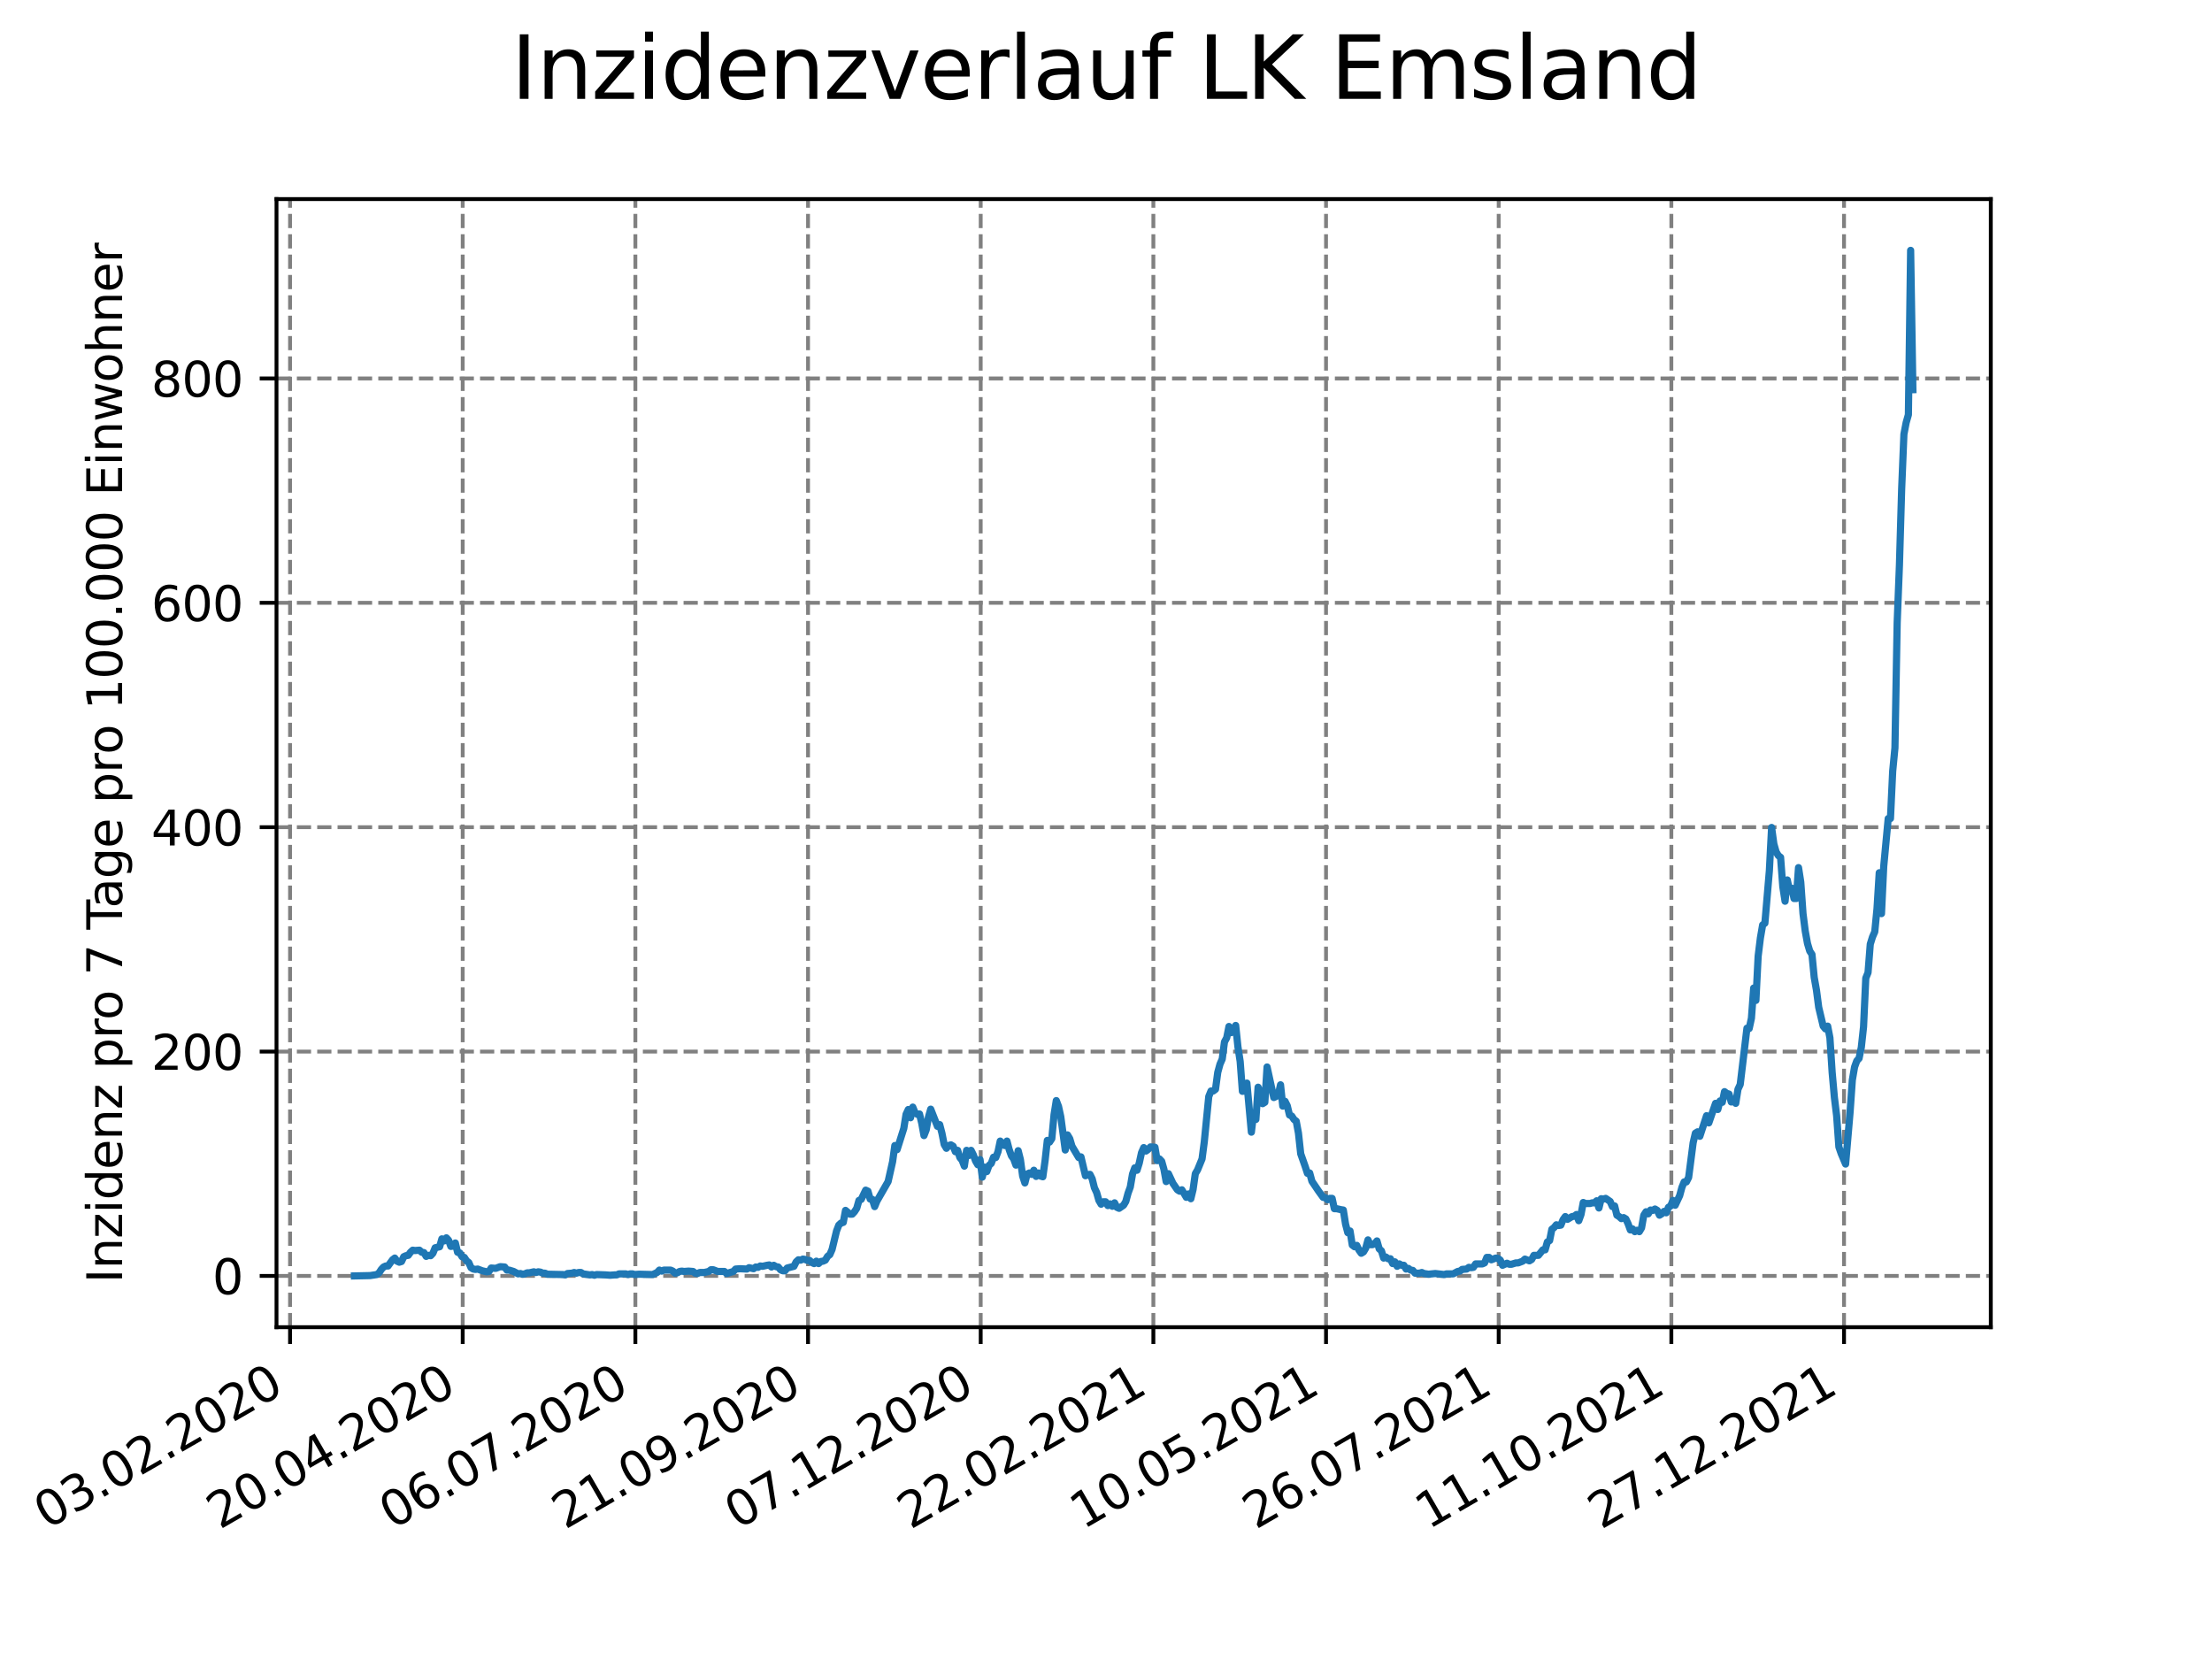 <?xml version="1.0" encoding="utf-8" standalone="no"?>
<!DOCTYPE svg PUBLIC "-//W3C//DTD SVG 1.1//EN"
  "http://www.w3.org/Graphics/SVG/1.1/DTD/svg11.dtd">
<svg xmlns:xlink="http://www.w3.org/1999/xlink" width="460.8pt" height="345.6pt" viewBox="0 0 460.8 345.6" xmlns="http://www.w3.org/2000/svg" version="1.1">
 <defs>
  <style type="text/css">*{stroke-linejoin: round; stroke-linecap: butt}</style>
 </defs>
 <g id="figure_1">
  <g id="patch_1">
   <path d="M 0 345.6 
L 460.8 345.6 
L 460.8 0 
L 0 0 
z
" style="fill: #ffffff"/>
  </g>
  <g id="axes_1">
   <g id="patch_2">
    <path d="M 57.6 276.48 
L 414.72 276.48 
L 414.72 41.472 
L 57.6 41.472 
z
" style="fill: #ffffff"/>
   </g>
   <g id="matplotlib.axis_1">
    <g id="xtick_1">
     <g id="line2d_1">
      <path d="M 60.422 276.48 
L 60.422 41.472 
" clip-path="url(#p6e15f60c1d)" style="fill: none; stroke-dasharray: 2.96,1.28; stroke-dashoffset: 0; stroke: #808080; stroke-width: 0.8"/>
     </g>
     <g id="line2d_2">
      <defs>
       <path id="m35cd93251d" d="M 0 0 
L 0 3.5 
" style="stroke: #000000; stroke-width: 0.8"/>
      </defs>
      <g>
       <use xlink:href="#m35cd93251d" x="60.422" y="276.48" style="stroke: #000000; stroke-width: 0.8"/>
      </g>
     </g>
     <g id="text_1">
      <!-- 03.02.2020 -->
      <g transform="translate(9.797 318.689)rotate(-30)scale(0.1 -0.1)">
       <defs>
        <path id="DejaVuSans-30" d="M 2034 4250 
Q 1547 4250 1301 3770 
Q 1056 3291 1056 2328 
Q 1056 1369 1301 889 
Q 1547 409 2034 409 
Q 2525 409 2770 889 
Q 3016 1369 3016 2328 
Q 3016 3291 2770 3770 
Q 2525 4250 2034 4250 
z
M 2034 4750 
Q 2819 4750 3233 4129 
Q 3647 3509 3647 2328 
Q 3647 1150 3233 529 
Q 2819 -91 2034 -91 
Q 1250 -91 836 529 
Q 422 1150 422 2328 
Q 422 3509 836 4129 
Q 1250 4750 2034 4750 
z
" transform="scale(0.016)"/>
        <path id="DejaVuSans-33" d="M 2597 2516 
Q 3050 2419 3304 2112 
Q 3559 1806 3559 1356 
Q 3559 666 3084 287 
Q 2609 -91 1734 -91 
Q 1441 -91 1130 -33 
Q 819 25 488 141 
L 488 750 
Q 750 597 1062 519 
Q 1375 441 1716 441 
Q 2309 441 2620 675 
Q 2931 909 2931 1356 
Q 2931 1769 2642 2001 
Q 2353 2234 1838 2234 
L 1294 2234 
L 1294 2753 
L 1863 2753 
Q 2328 2753 2575 2939 
Q 2822 3125 2822 3475 
Q 2822 3834 2567 4026 
Q 2313 4219 1838 4219 
Q 1578 4219 1281 4162 
Q 984 4106 628 3988 
L 628 4550 
Q 988 4650 1302 4700 
Q 1616 4750 1894 4750 
Q 2613 4750 3031 4423 
Q 3450 4097 3450 3541 
Q 3450 3153 3228 2886 
Q 3006 2619 2597 2516 
z
" transform="scale(0.016)"/>
        <path id="DejaVuSans-2e" d="M 684 794 
L 1344 794 
L 1344 0 
L 684 0 
L 684 794 
z
" transform="scale(0.016)"/>
        <path id="DejaVuSans-32" d="M 1228 531 
L 3431 531 
L 3431 0 
L 469 0 
L 469 531 
Q 828 903 1448 1529 
Q 2069 2156 2228 2338 
Q 2531 2678 2651 2914 
Q 2772 3150 2772 3378 
Q 2772 3750 2511 3984 
Q 2250 4219 1831 4219 
Q 1534 4219 1204 4116 
Q 875 4013 500 3803 
L 500 4441 
Q 881 4594 1212 4672 
Q 1544 4750 1819 4750 
Q 2544 4750 2975 4387 
Q 3406 4025 3406 3419 
Q 3406 3131 3298 2873 
Q 3191 2616 2906 2266 
Q 2828 2175 2409 1742 
Q 1991 1309 1228 531 
z
" transform="scale(0.016)"/>
       </defs>
       <use xlink:href="#DejaVuSans-30"/>
       <use xlink:href="#DejaVuSans-33" x="63.623"/>
       <use xlink:href="#DejaVuSans-2e" x="127.246"/>
       <use xlink:href="#DejaVuSans-30" x="159.033"/>
       <use xlink:href="#DejaVuSans-32" x="222.656"/>
       <use xlink:href="#DejaVuSans-2e" x="286.279"/>
       <use xlink:href="#DejaVuSans-32" x="318.066"/>
       <use xlink:href="#DejaVuSans-30" x="381.689"/>
       <use xlink:href="#DejaVuSans-32" x="445.312"/>
       <use xlink:href="#DejaVuSans-30" x="508.936"/>
      </g>
     </g>
    </g>
    <g id="xtick_2">
     <g id="line2d_3">
      <path d="M 96.391 276.48 
L 96.391 41.472 
" clip-path="url(#p6e15f60c1d)" style="fill: none; stroke-dasharray: 2.96,1.28; stroke-dashoffset: 0; stroke: #808080; stroke-width: 0.8"/>
     </g>
     <g id="line2d_4">
      <g>
       <use xlink:href="#m35cd93251d" x="96.391" y="276.48" style="stroke: #000000; stroke-width: 0.8"/>
      </g>
     </g>
     <g id="text_2">
      <!-- 20.04.2020 -->
      <g transform="translate(45.766 318.689)rotate(-30)scale(0.1 -0.1)">
       <defs>
        <path id="DejaVuSans-34" d="M 2419 4116 
L 825 1625 
L 2419 1625 
L 2419 4116 
z
M 2253 4666 
L 3047 4666 
L 3047 1625 
L 3713 1625 
L 3713 1100 
L 3047 1100 
L 3047 0 
L 2419 0 
L 2419 1100 
L 313 1100 
L 313 1709 
L 2253 4666 
z
" transform="scale(0.016)"/>
       </defs>
       <use xlink:href="#DejaVuSans-32"/>
       <use xlink:href="#DejaVuSans-30" x="63.623"/>
       <use xlink:href="#DejaVuSans-2e" x="127.246"/>
       <use xlink:href="#DejaVuSans-30" x="159.033"/>
       <use xlink:href="#DejaVuSans-34" x="222.656"/>
       <use xlink:href="#DejaVuSans-2e" x="286.279"/>
       <use xlink:href="#DejaVuSans-32" x="318.066"/>
       <use xlink:href="#DejaVuSans-30" x="381.689"/>
       <use xlink:href="#DejaVuSans-32" x="445.312"/>
       <use xlink:href="#DejaVuSans-30" x="508.936"/>
      </g>
     </g>
    </g>
    <g id="xtick_3">
     <g id="line2d_5">
      <path d="M 132.36 276.48 
L 132.36 41.472 
" clip-path="url(#p6e15f60c1d)" style="fill: none; stroke-dasharray: 2.96,1.28; stroke-dashoffset: 0; stroke: #808080; stroke-width: 0.8"/>
     </g>
     <g id="line2d_6">
      <g>
       <use xlink:href="#m35cd93251d" x="132.36" y="276.48" style="stroke: #000000; stroke-width: 0.8"/>
      </g>
     </g>
     <g id="text_3">
      <!-- 06.07.2020 -->
      <g transform="translate(81.735 318.689)rotate(-30)scale(0.1 -0.1)">
       <defs>
        <path id="DejaVuSans-36" d="M 2113 2584 
Q 1688 2584 1439 2293 
Q 1191 2003 1191 1497 
Q 1191 994 1439 701 
Q 1688 409 2113 409 
Q 2538 409 2786 701 
Q 3034 994 3034 1497 
Q 3034 2003 2786 2293 
Q 2538 2584 2113 2584 
z
M 3366 4563 
L 3366 3988 
Q 3128 4100 2886 4159 
Q 2644 4219 2406 4219 
Q 1781 4219 1451 3797 
Q 1122 3375 1075 2522 
Q 1259 2794 1537 2939 
Q 1816 3084 2150 3084 
Q 2853 3084 3261 2657 
Q 3669 2231 3669 1497 
Q 3669 778 3244 343 
Q 2819 -91 2113 -91 
Q 1303 -91 875 529 
Q 447 1150 447 2328 
Q 447 3434 972 4092 
Q 1497 4750 2381 4750 
Q 2619 4750 2861 4703 
Q 3103 4656 3366 4563 
z
" transform="scale(0.016)"/>
        <path id="DejaVuSans-37" d="M 525 4666 
L 3525 4666 
L 3525 4397 
L 1831 0 
L 1172 0 
L 2766 4134 
L 525 4134 
L 525 4666 
z
" transform="scale(0.016)"/>
       </defs>
       <use xlink:href="#DejaVuSans-30"/>
       <use xlink:href="#DejaVuSans-36" x="63.623"/>
       <use xlink:href="#DejaVuSans-2e" x="127.246"/>
       <use xlink:href="#DejaVuSans-30" x="159.033"/>
       <use xlink:href="#DejaVuSans-37" x="222.656"/>
       <use xlink:href="#DejaVuSans-2e" x="286.279"/>
       <use xlink:href="#DejaVuSans-32" x="318.066"/>
       <use xlink:href="#DejaVuSans-30" x="381.689"/>
       <use xlink:href="#DejaVuSans-32" x="445.312"/>
       <use xlink:href="#DejaVuSans-30" x="508.936"/>
      </g>
     </g>
    </g>
    <g id="xtick_4">
     <g id="line2d_7">
      <path d="M 168.329 276.48 
L 168.329 41.472 
" clip-path="url(#p6e15f60c1d)" style="fill: none; stroke-dasharray: 2.96,1.28; stroke-dashoffset: 0; stroke: #808080; stroke-width: 0.8"/>
     </g>
     <g id="line2d_8">
      <g>
       <use xlink:href="#m35cd93251d" x="168.329" y="276.48" style="stroke: #000000; stroke-width: 0.8"/>
      </g>
     </g>
     <g id="text_4">
      <!-- 21.09.2020 -->
      <g transform="translate(117.704 318.689)rotate(-30)scale(0.1 -0.1)">
       <defs>
        <path id="DejaVuSans-31" d="M 794 531 
L 1825 531 
L 1825 4091 
L 703 3866 
L 703 4441 
L 1819 4666 
L 2450 4666 
L 2450 531 
L 3481 531 
L 3481 0 
L 794 0 
L 794 531 
z
" transform="scale(0.016)"/>
        <path id="DejaVuSans-39" d="M 703 97 
L 703 672 
Q 941 559 1184 500 
Q 1428 441 1663 441 
Q 2288 441 2617 861 
Q 2947 1281 2994 2138 
Q 2813 1869 2534 1725 
Q 2256 1581 1919 1581 
Q 1219 1581 811 2004 
Q 403 2428 403 3163 
Q 403 3881 828 4315 
Q 1253 4750 1959 4750 
Q 2769 4750 3195 4129 
Q 3622 3509 3622 2328 
Q 3622 1225 3098 567 
Q 2575 -91 1691 -91 
Q 1453 -91 1209 -44 
Q 966 3 703 97 
z
M 1959 2075 
Q 2384 2075 2632 2365 
Q 2881 2656 2881 3163 
Q 2881 3666 2632 3958 
Q 2384 4250 1959 4250 
Q 1534 4250 1286 3958 
Q 1038 3666 1038 3163 
Q 1038 2656 1286 2365 
Q 1534 2075 1959 2075 
z
" transform="scale(0.016)"/>
       </defs>
       <use xlink:href="#DejaVuSans-32"/>
       <use xlink:href="#DejaVuSans-31" x="63.623"/>
       <use xlink:href="#DejaVuSans-2e" x="127.246"/>
       <use xlink:href="#DejaVuSans-30" x="159.033"/>
       <use xlink:href="#DejaVuSans-39" x="222.656"/>
       <use xlink:href="#DejaVuSans-2e" x="286.279"/>
       <use xlink:href="#DejaVuSans-32" x="318.066"/>
       <use xlink:href="#DejaVuSans-30" x="381.689"/>
       <use xlink:href="#DejaVuSans-32" x="445.312"/>
       <use xlink:href="#DejaVuSans-30" x="508.936"/>
      </g>
     </g>
    </g>
    <g id="xtick_5">
     <g id="line2d_9">
      <path d="M 204.298 276.48 
L 204.298 41.472 
" clip-path="url(#p6e15f60c1d)" style="fill: none; stroke-dasharray: 2.96,1.28; stroke-dashoffset: 0; stroke: #808080; stroke-width: 0.8"/>
     </g>
     <g id="line2d_10">
      <g>
       <use xlink:href="#m35cd93251d" x="204.298" y="276.48" style="stroke: #000000; stroke-width: 0.8"/>
      </g>
     </g>
     <g id="text_5">
      <!-- 07.12.2020 -->
      <g transform="translate(153.673 318.689)rotate(-30)scale(0.1 -0.1)">
       <use xlink:href="#DejaVuSans-30"/>
       <use xlink:href="#DejaVuSans-37" x="63.623"/>
       <use xlink:href="#DejaVuSans-2e" x="127.246"/>
       <use xlink:href="#DejaVuSans-31" x="159.033"/>
       <use xlink:href="#DejaVuSans-32" x="222.656"/>
       <use xlink:href="#DejaVuSans-2e" x="286.279"/>
       <use xlink:href="#DejaVuSans-32" x="318.066"/>
       <use xlink:href="#DejaVuSans-30" x="381.689"/>
       <use xlink:href="#DejaVuSans-32" x="445.312"/>
       <use xlink:href="#DejaVuSans-30" x="508.936"/>
      </g>
     </g>
    </g>
    <g id="xtick_6">
     <g id="line2d_11">
      <path d="M 240.267 276.48 
L 240.267 41.472 
" clip-path="url(#p6e15f60c1d)" style="fill: none; stroke-dasharray: 2.96,1.28; stroke-dashoffset: 0; stroke: #808080; stroke-width: 0.8"/>
     </g>
     <g id="line2d_12">
      <g>
       <use xlink:href="#m35cd93251d" x="240.267" y="276.48" style="stroke: #000000; stroke-width: 0.8"/>
      </g>
     </g>
     <g id="text_6">
      <!-- 22.02.2021 -->
      <g transform="translate(189.642 318.689)rotate(-30)scale(0.1 -0.1)">
       <use xlink:href="#DejaVuSans-32"/>
       <use xlink:href="#DejaVuSans-32" x="63.623"/>
       <use xlink:href="#DejaVuSans-2e" x="127.246"/>
       <use xlink:href="#DejaVuSans-30" x="159.033"/>
       <use xlink:href="#DejaVuSans-32" x="222.656"/>
       <use xlink:href="#DejaVuSans-2e" x="286.279"/>
       <use xlink:href="#DejaVuSans-32" x="318.066"/>
       <use xlink:href="#DejaVuSans-30" x="381.689"/>
       <use xlink:href="#DejaVuSans-32" x="445.312"/>
       <use xlink:href="#DejaVuSans-31" x="508.936"/>
      </g>
     </g>
    </g>
    <g id="xtick_7">
     <g id="line2d_13">
      <path d="M 276.236 276.48 
L 276.236 41.472 
" clip-path="url(#p6e15f60c1d)" style="fill: none; stroke-dasharray: 2.96,1.28; stroke-dashoffset: 0; stroke: #808080; stroke-width: 0.8"/>
     </g>
     <g id="line2d_14">
      <g>
       <use xlink:href="#m35cd93251d" x="276.236" y="276.48" style="stroke: #000000; stroke-width: 0.8"/>
      </g>
     </g>
     <g id="text_7">
      <!-- 10.05.2021 -->
      <g transform="translate(225.611 318.689)rotate(-30)scale(0.1 -0.1)">
       <defs>
        <path id="DejaVuSans-35" d="M 691 4666 
L 3169 4666 
L 3169 4134 
L 1269 4134 
L 1269 2991 
Q 1406 3038 1543 3061 
Q 1681 3084 1819 3084 
Q 2600 3084 3056 2656 
Q 3513 2228 3513 1497 
Q 3513 744 3044 326 
Q 2575 -91 1722 -91 
Q 1428 -91 1123 -41 
Q 819 9 494 109 
L 494 744 
Q 775 591 1075 516 
Q 1375 441 1709 441 
Q 2250 441 2565 725 
Q 2881 1009 2881 1497 
Q 2881 1984 2565 2268 
Q 2250 2553 1709 2553 
Q 1456 2553 1204 2497 
Q 953 2441 691 2322 
L 691 4666 
z
" transform="scale(0.016)"/>
       </defs>
       <use xlink:href="#DejaVuSans-31"/>
       <use xlink:href="#DejaVuSans-30" x="63.623"/>
       <use xlink:href="#DejaVuSans-2e" x="127.246"/>
       <use xlink:href="#DejaVuSans-30" x="159.033"/>
       <use xlink:href="#DejaVuSans-35" x="222.656"/>
       <use xlink:href="#DejaVuSans-2e" x="286.279"/>
       <use xlink:href="#DejaVuSans-32" x="318.066"/>
       <use xlink:href="#DejaVuSans-30" x="381.689"/>
       <use xlink:href="#DejaVuSans-32" x="445.312"/>
       <use xlink:href="#DejaVuSans-31" x="508.936"/>
      </g>
     </g>
    </g>
    <g id="xtick_8">
     <g id="line2d_15">
      <path d="M 312.205 276.48 
L 312.205 41.472 
" clip-path="url(#p6e15f60c1d)" style="fill: none; stroke-dasharray: 2.96,1.28; stroke-dashoffset: 0; stroke: #808080; stroke-width: 0.8"/>
     </g>
     <g id="line2d_16">
      <g>
       <use xlink:href="#m35cd93251d" x="312.205" y="276.48" style="stroke: #000000; stroke-width: 0.8"/>
      </g>
     </g>
     <g id="text_8">
      <!-- 26.07.2021 -->
      <g transform="translate(261.579 318.689)rotate(-30)scale(0.1 -0.1)">
       <use xlink:href="#DejaVuSans-32"/>
       <use xlink:href="#DejaVuSans-36" x="63.623"/>
       <use xlink:href="#DejaVuSans-2e" x="127.246"/>
       <use xlink:href="#DejaVuSans-30" x="159.033"/>
       <use xlink:href="#DejaVuSans-37" x="222.656"/>
       <use xlink:href="#DejaVuSans-2e" x="286.279"/>
       <use xlink:href="#DejaVuSans-32" x="318.066"/>
       <use xlink:href="#DejaVuSans-30" x="381.689"/>
       <use xlink:href="#DejaVuSans-32" x="445.312"/>
       <use xlink:href="#DejaVuSans-31" x="508.936"/>
      </g>
     </g>
    </g>
    <g id="xtick_9">
     <g id="line2d_17">
      <path d="M 348.174 276.48 
L 348.174 41.472 
" clip-path="url(#p6e15f60c1d)" style="fill: none; stroke-dasharray: 2.96,1.28; stroke-dashoffset: 0; stroke: #808080; stroke-width: 0.8"/>
     </g>
     <g id="line2d_18">
      <g>
       <use xlink:href="#m35cd93251d" x="348.174" y="276.48" style="stroke: #000000; stroke-width: 0.8"/>
      </g>
     </g>
     <g id="text_9">
      <!-- 11.10.2021 -->
      <g transform="translate(297.548 318.689)rotate(-30)scale(0.1 -0.1)">
       <use xlink:href="#DejaVuSans-31"/>
       <use xlink:href="#DejaVuSans-31" x="63.623"/>
       <use xlink:href="#DejaVuSans-2e" x="127.246"/>
       <use xlink:href="#DejaVuSans-31" x="159.033"/>
       <use xlink:href="#DejaVuSans-30" x="222.656"/>
       <use xlink:href="#DejaVuSans-2e" x="286.279"/>
       <use xlink:href="#DejaVuSans-32" x="318.066"/>
       <use xlink:href="#DejaVuSans-30" x="381.689"/>
       <use xlink:href="#DejaVuSans-32" x="445.312"/>
       <use xlink:href="#DejaVuSans-31" x="508.936"/>
      </g>
     </g>
    </g>
    <g id="xtick_10">
     <g id="line2d_19">
      <path d="M 384.143 276.48 
L 384.143 41.472 
" clip-path="url(#p6e15f60c1d)" style="fill: none; stroke-dasharray: 2.96,1.28; stroke-dashoffset: 0; stroke: #808080; stroke-width: 0.8"/>
     </g>
     <g id="line2d_20">
      <g>
       <use xlink:href="#m35cd93251d" x="384.143" y="276.48" style="stroke: #000000; stroke-width: 0.8"/>
      </g>
     </g>
     <g id="text_10">
      <!-- 27.12.2021 -->
      <g transform="translate(333.517 318.689)rotate(-30)scale(0.1 -0.1)">
       <use xlink:href="#DejaVuSans-32"/>
       <use xlink:href="#DejaVuSans-37" x="63.623"/>
       <use xlink:href="#DejaVuSans-2e" x="127.246"/>
       <use xlink:href="#DejaVuSans-31" x="159.033"/>
       <use xlink:href="#DejaVuSans-32" x="222.656"/>
       <use xlink:href="#DejaVuSans-2e" x="286.279"/>
       <use xlink:href="#DejaVuSans-32" x="318.066"/>
       <use xlink:href="#DejaVuSans-30" x="381.689"/>
       <use xlink:href="#DejaVuSans-32" x="445.312"/>
       <use xlink:href="#DejaVuSans-31" x="508.936"/>
      </g>
     </g>
    </g>
   </g>
   <g id="matplotlib.axis_2">
    <g id="ytick_1">
     <g id="line2d_21">
      <path d="M 57.6 265.798 
L 414.72 265.798 
" clip-path="url(#p6e15f60c1d)" style="fill: none; stroke-dasharray: 2.96,1.28; stroke-dashoffset: 0; stroke: #808080; stroke-width: 0.8"/>
     </g>
     <g id="line2d_22">
      <defs>
       <path id="mbc86407814" d="M 0 0 
L -3.5 0 
" style="stroke: #000000; stroke-width: 0.8"/>
      </defs>
      <g>
       <use xlink:href="#mbc86407814" x="57.6" y="265.798" style="stroke: #000000; stroke-width: 0.8"/>
      </g>
     </g>
     <g id="text_11">
      <!-- 0 -->
      <g transform="translate(44.237 269.597)scale(0.1 -0.1)">
       <use xlink:href="#DejaVuSans-30"/>
      </g>
     </g>
    </g>
    <g id="ytick_2">
     <g id="line2d_23">
      <path d="M 57.6 219.059 
L 414.72 219.059 
" clip-path="url(#p6e15f60c1d)" style="fill: none; stroke-dasharray: 2.96,1.28; stroke-dashoffset: 0; stroke: #808080; stroke-width: 0.8"/>
     </g>
     <g id="line2d_24">
      <g>
       <use xlink:href="#mbc86407814" x="57.6" y="219.059" style="stroke: #000000; stroke-width: 0.8"/>
      </g>
     </g>
     <g id="text_12">
      <!-- 200 -->
      <g transform="translate(31.512 222.858)scale(0.1 -0.1)">
       <use xlink:href="#DejaVuSans-32"/>
       <use xlink:href="#DejaVuSans-30" x="63.623"/>
       <use xlink:href="#DejaVuSans-30" x="127.246"/>
      </g>
     </g>
    </g>
    <g id="ytick_3">
     <g id="line2d_25">
      <path d="M 57.6 172.32 
L 414.72 172.32 
" clip-path="url(#p6e15f60c1d)" style="fill: none; stroke-dasharray: 2.96,1.28; stroke-dashoffset: 0; stroke: #808080; stroke-width: 0.8"/>
     </g>
     <g id="line2d_26">
      <g>
       <use xlink:href="#mbc86407814" x="57.6" y="172.32" style="stroke: #000000; stroke-width: 0.8"/>
      </g>
     </g>
     <g id="text_13">
      <!-- 400 -->
      <g transform="translate(31.512 176.119)scale(0.1 -0.1)">
       <use xlink:href="#DejaVuSans-34"/>
       <use xlink:href="#DejaVuSans-30" x="63.623"/>
       <use xlink:href="#DejaVuSans-30" x="127.246"/>
      </g>
     </g>
    </g>
    <g id="ytick_4">
     <g id="line2d_27">
      <path d="M 57.6 125.58 
L 414.72 125.58 
" clip-path="url(#p6e15f60c1d)" style="fill: none; stroke-dasharray: 2.96,1.28; stroke-dashoffset: 0; stroke: #808080; stroke-width: 0.8"/>
     </g>
     <g id="line2d_28">
      <g>
       <use xlink:href="#mbc86407814" x="57.6" y="125.58" style="stroke: #000000; stroke-width: 0.8"/>
      </g>
     </g>
     <g id="text_14">
      <!-- 600 -->
      <g transform="translate(31.512 129.38)scale(0.1 -0.1)">
       <use xlink:href="#DejaVuSans-36"/>
       <use xlink:href="#DejaVuSans-30" x="63.623"/>
       <use xlink:href="#DejaVuSans-30" x="127.246"/>
      </g>
     </g>
    </g>
    <g id="ytick_5">
     <g id="line2d_29">
      <path d="M 57.6 78.841 
L 414.72 78.841 
" clip-path="url(#p6e15f60c1d)" style="fill: none; stroke-dasharray: 2.96,1.28; stroke-dashoffset: 0; stroke: #808080; stroke-width: 0.8"/>
     </g>
     <g id="line2d_30">
      <g>
       <use xlink:href="#mbc86407814" x="57.6" y="78.841" style="stroke: #000000; stroke-width: 0.8"/>
      </g>
     </g>
     <g id="text_15">
      <!-- 800 -->
      <g transform="translate(31.512 82.64)scale(0.1 -0.1)">
       <defs>
        <path id="DejaVuSans-38" d="M 2034 2216 
Q 1584 2216 1326 1975 
Q 1069 1734 1069 1313 
Q 1069 891 1326 650 
Q 1584 409 2034 409 
Q 2484 409 2743 651 
Q 3003 894 3003 1313 
Q 3003 1734 2745 1975 
Q 2488 2216 2034 2216 
z
M 1403 2484 
Q 997 2584 770 2862 
Q 544 3141 544 3541 
Q 544 4100 942 4425 
Q 1341 4750 2034 4750 
Q 2731 4750 3128 4425 
Q 3525 4100 3525 3541 
Q 3525 3141 3298 2862 
Q 3072 2584 2669 2484 
Q 3125 2378 3379 2068 
Q 3634 1759 3634 1313 
Q 3634 634 3220 271 
Q 2806 -91 2034 -91 
Q 1263 -91 848 271 
Q 434 634 434 1313 
Q 434 1759 690 2068 
Q 947 2378 1403 2484 
z
M 1172 3481 
Q 1172 3119 1398 2916 
Q 1625 2713 2034 2713 
Q 2441 2713 2670 2916 
Q 2900 3119 2900 3481 
Q 2900 3844 2670 4047 
Q 2441 4250 2034 4250 
Q 1625 4250 1398 4047 
Q 1172 3844 1172 3481 
z
" transform="scale(0.016)"/>
       </defs>
       <use xlink:href="#DejaVuSans-38"/>
       <use xlink:href="#DejaVuSans-30" x="63.623"/>
       <use xlink:href="#DejaVuSans-30" x="127.246"/>
      </g>
     </g>
    </g>
    <g id="text_16">
     <!-- Inzidenz pro 7 Tage pro 100.000 Einwohner -->
     <g transform="translate(25.433 267.301)rotate(-90)scale(0.1 -0.1)">
      <defs>
       <path id="DejaVuSans-49" d="M 628 4666 
L 1259 4666 
L 1259 0 
L 628 0 
L 628 4666 
z
" transform="scale(0.016)"/>
       <path id="DejaVuSans-6e" d="M 3513 2113 
L 3513 0 
L 2938 0 
L 2938 2094 
Q 2938 2591 2744 2837 
Q 2550 3084 2163 3084 
Q 1697 3084 1428 2787 
Q 1159 2491 1159 1978 
L 1159 0 
L 581 0 
L 581 3500 
L 1159 3500 
L 1159 2956 
Q 1366 3272 1645 3428 
Q 1925 3584 2291 3584 
Q 2894 3584 3203 3211 
Q 3513 2838 3513 2113 
z
" transform="scale(0.016)"/>
       <path id="DejaVuSans-7a" d="M 353 3500 
L 3084 3500 
L 3084 2975 
L 922 459 
L 3084 459 
L 3084 0 
L 275 0 
L 275 525 
L 2438 3041 
L 353 3041 
L 353 3500 
z
" transform="scale(0.016)"/>
       <path id="DejaVuSans-69" d="M 603 3500 
L 1178 3500 
L 1178 0 
L 603 0 
L 603 3500 
z
M 603 4863 
L 1178 4863 
L 1178 4134 
L 603 4134 
L 603 4863 
z
" transform="scale(0.016)"/>
       <path id="DejaVuSans-64" d="M 2906 2969 
L 2906 4863 
L 3481 4863 
L 3481 0 
L 2906 0 
L 2906 525 
Q 2725 213 2448 61 
Q 2172 -91 1784 -91 
Q 1150 -91 751 415 
Q 353 922 353 1747 
Q 353 2572 751 3078 
Q 1150 3584 1784 3584 
Q 2172 3584 2448 3432 
Q 2725 3281 2906 2969 
z
M 947 1747 
Q 947 1113 1208 752 
Q 1469 391 1925 391 
Q 2381 391 2643 752 
Q 2906 1113 2906 1747 
Q 2906 2381 2643 2742 
Q 2381 3103 1925 3103 
Q 1469 3103 1208 2742 
Q 947 2381 947 1747 
z
" transform="scale(0.016)"/>
       <path id="DejaVuSans-65" d="M 3597 1894 
L 3597 1613 
L 953 1613 
Q 991 1019 1311 708 
Q 1631 397 2203 397 
Q 2534 397 2845 478 
Q 3156 559 3463 722 
L 3463 178 
Q 3153 47 2828 -22 
Q 2503 -91 2169 -91 
Q 1331 -91 842 396 
Q 353 884 353 1716 
Q 353 2575 817 3079 
Q 1281 3584 2069 3584 
Q 2775 3584 3186 3129 
Q 3597 2675 3597 1894 
z
M 3022 2063 
Q 3016 2534 2758 2815 
Q 2500 3097 2075 3097 
Q 1594 3097 1305 2825 
Q 1016 2553 972 2059 
L 3022 2063 
z
" transform="scale(0.016)"/>
       <path id="DejaVuSans-20" transform="scale(0.016)"/>
       <path id="DejaVuSans-70" d="M 1159 525 
L 1159 -1331 
L 581 -1331 
L 581 3500 
L 1159 3500 
L 1159 2969 
Q 1341 3281 1617 3432 
Q 1894 3584 2278 3584 
Q 2916 3584 3314 3078 
Q 3713 2572 3713 1747 
Q 3713 922 3314 415 
Q 2916 -91 2278 -91 
Q 1894 -91 1617 61 
Q 1341 213 1159 525 
z
M 3116 1747 
Q 3116 2381 2855 2742 
Q 2594 3103 2138 3103 
Q 1681 3103 1420 2742 
Q 1159 2381 1159 1747 
Q 1159 1113 1420 752 
Q 1681 391 2138 391 
Q 2594 391 2855 752 
Q 3116 1113 3116 1747 
z
" transform="scale(0.016)"/>
       <path id="DejaVuSans-72" d="M 2631 2963 
Q 2534 3019 2420 3045 
Q 2306 3072 2169 3072 
Q 1681 3072 1420 2755 
Q 1159 2438 1159 1844 
L 1159 0 
L 581 0 
L 581 3500 
L 1159 3500 
L 1159 2956 
Q 1341 3275 1631 3429 
Q 1922 3584 2338 3584 
Q 2397 3584 2469 3576 
Q 2541 3569 2628 3553 
L 2631 2963 
z
" transform="scale(0.016)"/>
       <path id="DejaVuSans-6f" d="M 1959 3097 
Q 1497 3097 1228 2736 
Q 959 2375 959 1747 
Q 959 1119 1226 758 
Q 1494 397 1959 397 
Q 2419 397 2687 759 
Q 2956 1122 2956 1747 
Q 2956 2369 2687 2733 
Q 2419 3097 1959 3097 
z
M 1959 3584 
Q 2709 3584 3137 3096 
Q 3566 2609 3566 1747 
Q 3566 888 3137 398 
Q 2709 -91 1959 -91 
Q 1206 -91 779 398 
Q 353 888 353 1747 
Q 353 2609 779 3096 
Q 1206 3584 1959 3584 
z
" transform="scale(0.016)"/>
       <path id="DejaVuSans-54" d="M -19 4666 
L 3928 4666 
L 3928 4134 
L 2272 4134 
L 2272 0 
L 1638 0 
L 1638 4134 
L -19 4134 
L -19 4666 
z
" transform="scale(0.016)"/>
       <path id="DejaVuSans-61" d="M 2194 1759 
Q 1497 1759 1228 1600 
Q 959 1441 959 1056 
Q 959 750 1161 570 
Q 1363 391 1709 391 
Q 2188 391 2477 730 
Q 2766 1069 2766 1631 
L 2766 1759 
L 2194 1759 
z
M 3341 1997 
L 3341 0 
L 2766 0 
L 2766 531 
Q 2569 213 2275 61 
Q 1981 -91 1556 -91 
Q 1019 -91 701 211 
Q 384 513 384 1019 
Q 384 1609 779 1909 
Q 1175 2209 1959 2209 
L 2766 2209 
L 2766 2266 
Q 2766 2663 2505 2880 
Q 2244 3097 1772 3097 
Q 1472 3097 1187 3025 
Q 903 2953 641 2809 
L 641 3341 
Q 956 3463 1253 3523 
Q 1550 3584 1831 3584 
Q 2591 3584 2966 3190 
Q 3341 2797 3341 1997 
z
" transform="scale(0.016)"/>
       <path id="DejaVuSans-67" d="M 2906 1791 
Q 2906 2416 2648 2759 
Q 2391 3103 1925 3103 
Q 1463 3103 1205 2759 
Q 947 2416 947 1791 
Q 947 1169 1205 825 
Q 1463 481 1925 481 
Q 2391 481 2648 825 
Q 2906 1169 2906 1791 
z
M 3481 434 
Q 3481 -459 3084 -895 
Q 2688 -1331 1869 -1331 
Q 1566 -1331 1297 -1286 
Q 1028 -1241 775 -1147 
L 775 -588 
Q 1028 -725 1275 -790 
Q 1522 -856 1778 -856 
Q 2344 -856 2625 -561 
Q 2906 -266 2906 331 
L 2906 616 
Q 2728 306 2450 153 
Q 2172 0 1784 0 
Q 1141 0 747 490 
Q 353 981 353 1791 
Q 353 2603 747 3093 
Q 1141 3584 1784 3584 
Q 2172 3584 2450 3431 
Q 2728 3278 2906 2969 
L 2906 3500 
L 3481 3500 
L 3481 434 
z
" transform="scale(0.016)"/>
       <path id="DejaVuSans-45" d="M 628 4666 
L 3578 4666 
L 3578 4134 
L 1259 4134 
L 1259 2753 
L 3481 2753 
L 3481 2222 
L 1259 2222 
L 1259 531 
L 3634 531 
L 3634 0 
L 628 0 
L 628 4666 
z
" transform="scale(0.016)"/>
       <path id="DejaVuSans-77" d="M 269 3500 
L 844 3500 
L 1563 769 
L 2278 3500 
L 2956 3500 
L 3675 769 
L 4391 3500 
L 4966 3500 
L 4050 0 
L 3372 0 
L 2619 2869 
L 1863 0 
L 1184 0 
L 269 3500 
z
" transform="scale(0.016)"/>
       <path id="DejaVuSans-68" d="M 3513 2113 
L 3513 0 
L 2938 0 
L 2938 2094 
Q 2938 2591 2744 2837 
Q 2550 3084 2163 3084 
Q 1697 3084 1428 2787 
Q 1159 2491 1159 1978 
L 1159 0 
L 581 0 
L 581 4863 
L 1159 4863 
L 1159 2956 
Q 1366 3272 1645 3428 
Q 1925 3584 2291 3584 
Q 2894 3584 3203 3211 
Q 3513 2838 3513 2113 
z
" transform="scale(0.016)"/>
      </defs>
      <use xlink:href="#DejaVuSans-49"/>
      <use xlink:href="#DejaVuSans-6e" x="29.492"/>
      <use xlink:href="#DejaVuSans-7a" x="92.871"/>
      <use xlink:href="#DejaVuSans-69" x="145.361"/>
      <use xlink:href="#DejaVuSans-64" x="173.145"/>
      <use xlink:href="#DejaVuSans-65" x="236.621"/>
      <use xlink:href="#DejaVuSans-6e" x="298.145"/>
      <use xlink:href="#DejaVuSans-7a" x="361.523"/>
      <use xlink:href="#DejaVuSans-20" x="414.014"/>
      <use xlink:href="#DejaVuSans-70" x="445.801"/>
      <use xlink:href="#DejaVuSans-72" x="509.277"/>
      <use xlink:href="#DejaVuSans-6f" x="548.141"/>
      <use xlink:href="#DejaVuSans-20" x="609.322"/>
      <use xlink:href="#DejaVuSans-37" x="641.109"/>
      <use xlink:href="#DejaVuSans-20" x="704.732"/>
      <use xlink:href="#DejaVuSans-54" x="736.52"/>
      <use xlink:href="#DejaVuSans-61" x="781.104"/>
      <use xlink:href="#DejaVuSans-67" x="842.383"/>
      <use xlink:href="#DejaVuSans-65" x="905.859"/>
      <use xlink:href="#DejaVuSans-20" x="967.383"/>
      <use xlink:href="#DejaVuSans-70" x="999.17"/>
      <use xlink:href="#DejaVuSans-72" x="1062.646"/>
      <use xlink:href="#DejaVuSans-6f" x="1101.51"/>
      <use xlink:href="#DejaVuSans-20" x="1162.691"/>
      <use xlink:href="#DejaVuSans-31" x="1194.479"/>
      <use xlink:href="#DejaVuSans-30" x="1258.102"/>
      <use xlink:href="#DejaVuSans-30" x="1321.725"/>
      <use xlink:href="#DejaVuSans-2e" x="1385.348"/>
      <use xlink:href="#DejaVuSans-30" x="1417.135"/>
      <use xlink:href="#DejaVuSans-30" x="1480.758"/>
      <use xlink:href="#DejaVuSans-30" x="1544.381"/>
      <use xlink:href="#DejaVuSans-20" x="1608.004"/>
      <use xlink:href="#DejaVuSans-45" x="1639.791"/>
      <use xlink:href="#DejaVuSans-69" x="1702.975"/>
      <use xlink:href="#DejaVuSans-6e" x="1730.758"/>
      <use xlink:href="#DejaVuSans-77" x="1794.137"/>
      <use xlink:href="#DejaVuSans-6f" x="1875.924"/>
      <use xlink:href="#DejaVuSans-68" x="1937.105"/>
      <use xlink:href="#DejaVuSans-6e" x="2000.484"/>
      <use xlink:href="#DejaVuSans-65" x="2063.863"/>
      <use xlink:href="#DejaVuSans-72" x="2125.387"/>
     </g>
    </g>
   </g>
   <g id="line2d_31">
    <path d="M 73.833 265.798 
L 77.103 265.726 
L 78.504 265.512 
L 78.971 265.155 
L 79.438 264.44 
L 79.905 263.939 
L 80.373 263.725 
L 80.84 263.725 
L 81.774 262.438 
L 82.241 262.081 
L 82.708 262.724 
L 83.175 262.939 
L 83.642 262.796 
L 84.11 261.795 
L 84.577 261.581 
L 85.044 261.509 
L 85.511 260.866 
L 85.978 260.437 
L 86.445 260.509 
L 87.379 260.437 
L 87.847 260.866 
L 88.314 260.937 
L 88.781 261.724 
L 89.248 261.509 
L 89.715 261.581 
L 90.182 261.08 
L 90.649 259.937 
L 91.584 259.722 
L 92.051 258.078 
L 92.518 258.507 
L 92.985 257.864 
L 93.452 258.364 
L 93.919 259.651 
L 94.386 259.579 
L 94.854 258.936 
L 95.321 260.866 
L 95.788 261.009 
L 96.255 261.795 
L 96.722 261.938 
L 97.189 262.653 
L 97.656 263.01 
L 98.123 264.082 
L 98.591 264.368 
L 99.058 264.44 
L 99.525 264.368 
L 100.459 264.726 
L 101.393 264.94 
L 101.86 264.869 
L 102.328 264.154 
L 103.262 264.225 
L 104.196 263.868 
L 105.13 263.939 
L 105.597 264.583 
L 106.065 264.583 
L 106.999 264.869 
L 107.933 265.369 
L 108.4 265.297 
L 108.867 265.44 
L 109.335 265.369 
L 109.802 265.155 
L 110.269 265.155 
L 111.203 264.94 
L 111.67 265.083 
L 112.137 264.94 
L 112.604 265.012 
L 113.072 265.226 
L 113.539 265.226 
L 114.006 265.44 
L 117.276 265.512 
L 117.743 265.583 
L 118.21 265.297 
L 119.144 265.226 
L 119.611 265.083 
L 120.078 265.226 
L 120.546 265.083 
L 121.013 265.083 
L 121.48 265.369 
L 122.881 265.583 
L 123.348 265.512 
L 123.816 265.655 
L 124.283 265.512 
L 126.151 265.583 
L 127.085 265.655 
L 128.02 265.583 
L 128.487 265.583 
L 128.954 265.369 
L 130.355 265.369 
L 130.822 265.512 
L 131.29 265.369 
L 131.757 265.369 
L 132.224 265.512 
L 133.158 265.44 
L 135.961 265.512 
L 136.895 265.083 
L 137.362 264.583 
L 137.829 264.797 
L 138.297 264.583 
L 139.698 264.583 
L 140.165 264.797 
L 140.632 265.226 
L 141.099 265.155 
L 141.566 264.869 
L 142.034 264.797 
L 142.501 264.869 
L 143.435 264.797 
L 144.369 264.869 
L 144.836 265.226 
L 145.303 265.297 
L 145.771 265.083 
L 146.705 265.083 
L 147.639 264.869 
L 148.106 264.511 
L 148.573 264.511 
L 149.508 264.869 
L 150.909 264.869 
L 151.376 265.297 
L 152.778 264.869 
L 153.245 264.368 
L 154.179 264.297 
L 155.58 264.368 
L 156.047 264.082 
L 156.982 264.297 
L 157.449 263.939 
L 157.916 264.011 
L 158.383 263.725 
L 158.85 263.796 
L 159.784 263.582 
L 160.252 263.511 
L 160.719 263.939 
L 161.186 263.582 
L 161.653 263.868 
L 162.12 263.939 
L 162.587 264.511 
L 163.054 264.726 
L 163.521 264.726 
L 163.989 264.154 
L 165.39 263.796 
L 165.857 262.867 
L 166.324 262.438 
L 166.791 262.51 
L 167.258 262.295 
L 167.726 262.367 
L 168.193 262.581 
L 168.66 262.581 
L 169.127 263.01 
L 169.594 263.225 
L 170.061 262.724 
L 170.528 263.225 
L 170.996 262.796 
L 171.463 262.724 
L 171.93 262.51 
L 172.397 261.724 
L 172.864 261.366 
L 173.331 260.294 
L 174.265 256.434 
L 174.733 255.219 
L 175.2 254.79 
L 175.667 254.647 
L 176.134 252.146 
L 177.068 252.932 
L 177.535 252.932 
L 178.002 252.432 
L 178.47 251.717 
L 178.937 250.073 
L 179.404 249.859 
L 180.338 247.929 
L 180.805 248.143 
L 181.272 249.787 
L 181.739 249.859 
L 182.207 251.36 
L 182.674 250.216 
L 185.009 246.142 
L 185.944 241.996 
L 186.411 238.637 
L 186.878 239.494 
L 188.279 235.063 
L 188.746 232.132 
L 189.214 231.132 
L 189.681 232.847 
L 190.148 230.631 
L 190.615 231.775 
L 191.082 232.132 
L 191.549 232.061 
L 192.016 233.991 
L 192.483 236.564 
L 192.951 235.349 
L 193.418 232.704 
L 193.885 231.06 
L 195.286 234.634 
L 195.753 234.277 
L 196.22 236.064 
L 196.688 238.422 
L 197.155 239.209 
L 197.622 238.637 
L 198.089 238.494 
L 198.556 238.78 
L 199.023 239.923 
L 199.49 239.637 
L 199.958 241.138 
L 200.425 241.71 
L 200.892 242.925 
L 201.359 239.637 
L 201.826 240.71 
L 202.293 239.637 
L 202.76 240.567 
L 203.227 241.853 
L 203.695 242.639 
L 204.162 241.567 
L 204.629 245.213 
L 205.096 243.14 
L 205.563 244.069 
L 206.03 242.782 
L 206.497 242.353 
L 206.964 241.067 
L 207.432 241.138 
L 207.899 239.923 
L 208.366 237.708 
L 208.833 238.351 
L 209.3 238.637 
L 209.767 237.708 
L 210.234 239.494 
L 210.701 240.781 
L 211.169 241.424 
L 211.636 242.711 
L 212.103 239.709 
L 212.57 241.567 
L 213.037 244.998 
L 213.504 246.428 
L 213.971 244.569 
L 214.439 244.355 
L 214.906 244.641 
L 215.373 243.783 
L 215.84 245.07 
L 216.307 244.355 
L 216.774 244.998 
L 217.241 245.141 
L 217.708 241.782 
L 218.176 237.565 
L 218.643 237.922 
L 219.11 237.207 
L 219.577 232.204 
L 220.044 229.273 
L 220.511 230.488 
L 220.978 232.633 
L 221.913 239.566 
L 222.38 236.421 
L 222.847 237.207 
L 223.314 238.78 
L 224.715 241.138 
L 225.182 240.995 
L 226.117 244.927 
L 226.584 244.712 
L 227.051 244.641 
L 227.518 245.57 
L 227.985 247.428 
L 228.452 248.429 
L 228.92 250.073 
L 229.387 250.859 
L 229.854 250.359 
L 230.321 250.359 
L 230.788 251.145 
L 231.255 250.788 
L 231.722 251.288 
L 232.189 250.573 
L 232.657 251.502 
L 233.124 251.717 
L 234.058 251.074 
L 234.525 250.287 
L 234.992 248.572 
L 235.459 247.285 
L 235.926 244.569 
L 236.394 243.283 
L 236.861 243.783 
L 237.328 242.282 
L 237.795 240.138 
L 238.262 239.066 
L 238.729 239.78 
L 239.196 239.423 
L 239.663 238.923 
L 240.598 238.994 
L 241.065 241.782 
L 241.532 241.424 
L 241.999 241.925 
L 242.466 243.569 
L 242.933 246.142 
L 243.4 244.498 
L 244.335 246.499 
L 245.269 247.857 
L 245.736 248.143 
L 246.203 247.857 
L 247.138 249.43 
L 247.605 248.715 
L 248.072 249.716 
L 248.539 247.786 
L 249.006 244.498 
L 249.473 243.712 
L 250.407 241.424 
L 250.875 237.85 
L 251.809 228.416 
L 252.276 227.272 
L 252.743 227.272 
L 253.21 226.915 
L 253.677 223.412 
L 254.144 221.697 
L 254.612 220.625 
L 255.079 217.051 
L 255.546 216.193 
L 256.013 213.834 
L 256.48 215.121 
L 256.947 214.621 
L 257.414 213.62 
L 257.881 218.051 
L 258.349 221.125 
L 258.816 227.343 
L 259.283 227.272 
L 259.75 225.628 
L 260.684 235.849 
L 261.151 231.918 
L 261.619 233.204 
L 262.086 226.486 
L 262.553 227.558 
L 263.02 229.917 
L 263.487 229.631 
L 263.954 222.269 
L 264.888 226.557 
L 265.356 228.63 
L 265.823 228.416 
L 266.29 228.058 
L 266.757 225.985 
L 267.224 230.417 
L 267.691 229.416 
L 268.158 230.345 
L 268.625 232.275 
L 269.093 232.49 
L 269.56 233.204 
L 270.027 233.562 
L 270.494 236.064 
L 270.961 240.352 
L 271.895 242.997 
L 272.362 244.426 
L 272.83 244.355 
L 273.297 246.07 
L 274.698 248.143 
L 275.632 249.43 
L 276.1 249.501 
L 276.567 249.93 
L 277.034 249.644 
L 277.501 249.644 
L 277.968 251.788 
L 278.435 251.788 
L 279.369 252.003 
L 279.837 252.074 
L 280.304 255.005 
L 280.771 256.792 
L 281.238 256.434 
L 281.705 259.365 
L 282.172 259.722 
L 282.639 259.436 
L 283.106 260.437 
L 283.574 261.08 
L 284.041 260.794 
L 284.508 260.008 
L 284.975 258.293 
L 285.442 259.293 
L 285.909 259.293 
L 286.376 259.079 
L 286.843 258.507 
L 287.311 260.151 
L 287.778 260.58 
L 288.245 262.081 
L 288.712 261.867 
L 289.179 262.224 
L 289.646 262.224 
L 290.113 263.225 
L 290.581 262.867 
L 291.048 263.796 
L 291.515 263.296 
L 291.982 263.582 
L 292.449 263.582 
L 292.916 264.368 
L 293.383 264.225 
L 293.85 264.583 
L 294.318 264.654 
L 294.785 265.226 
L 295.719 265.226 
L 296.186 265.083 
L 296.653 265.297 
L 297.587 265.44 
L 298.989 265.297 
L 300.857 265.512 
L 301.324 265.369 
L 302.726 265.369 
L 303.66 264.869 
L 304.127 264.797 
L 304.594 264.44 
L 305.529 264.368 
L 305.996 264.011 
L 306.463 264.082 
L 306.93 264.011 
L 307.397 263.296 
L 308.799 263.296 
L 309.266 263.082 
L 309.733 261.938 
L 310.2 261.938 
L 310.667 262.438 
L 311.601 262.081 
L 312.068 262.153 
L 312.536 262.51 
L 313.003 263.582 
L 313.937 263.153 
L 314.404 263.368 
L 314.871 263.368 
L 315.805 263.082 
L 316.273 263.082 
L 317.207 262.724 
L 317.674 262.295 
L 318.608 262.653 
L 319.075 262.367 
L 319.542 261.509 
L 320.477 261.509 
L 321.411 260.366 
L 321.878 260.366 
L 322.345 258.722 
L 322.812 258.436 
L 323.28 256.077 
L 323.747 255.72 
L 324.214 255.148 
L 324.681 255.291 
L 325.148 255.219 
L 325.615 254.076 
L 326.082 253.432 
L 326.549 254.004 
L 327.484 253.432 
L 327.951 253.361 
L 328.418 253.004 
L 328.885 254.29 
L 329.352 253.004 
L 329.819 250.502 
L 330.286 250.716 
L 331.221 250.716 
L 331.688 250.573 
L 332.155 250.573 
L 332.622 250.144 
L 333.089 251.645 
L 333.556 249.716 
L 334.023 249.787 
L 334.491 249.644 
L 335.425 250.287 
L 335.892 251.36 
L 336.359 251.217 
L 336.826 253.146 
L 337.293 253.432 
L 337.761 253.861 
L 338.228 253.647 
L 338.695 253.933 
L 339.162 254.933 
L 339.629 256.22 
L 340.096 256.006 
L 340.563 256.577 
L 341.03 256.291 
L 341.498 256.577 
L 341.965 255.791 
L 342.432 253.146 
L 342.899 252.432 
L 343.366 252.861 
L 343.833 252.074 
L 344.3 252.146 
L 344.767 251.86 
L 345.235 252.146 
L 345.702 253.146 
L 346.169 252.861 
L 346.636 252.36 
L 347.103 252.646 
L 347.57 251.502 
L 348.037 251.217 
L 348.504 250.073 
L 348.972 251.074 
L 349.906 249.072 
L 350.373 247.357 
L 350.84 246.213 
L 351.307 246.213 
L 351.774 245.284 
L 352.709 238.065 
L 353.176 236.064 
L 353.643 235.778 
L 354.11 236.707 
L 355.511 232.418 
L 355.979 233.919 
L 357.38 229.845 
L 357.847 231.132 
L 358.314 229.345 
L 358.781 229.631 
L 359.248 227.415 
L 359.716 227.772 
L 360.183 227.915 
L 360.65 229.559 
L 361.117 229.273 
L 361.584 229.845 
L 362.051 226.915 
L 362.518 225.914 
L 363.92 214.192 
L 364.387 214.263 
L 364.854 212.119 
L 365.321 205.829 
L 365.788 208.402 
L 366.255 199.182 
L 366.723 195.393 
L 367.19 192.677 
L 367.657 192.32 
L 368.591 181.384 
L 369.058 172.378 
L 369.525 175.809 
L 369.992 177.453 
L 370.46 178.239 
L 370.927 178.596 
L 371.394 184.743 
L 371.861 187.745 
L 372.328 183.314 
L 372.795 185.53 
L 373.262 185.029 
L 373.729 187.174 
L 374.197 187.174 
L 374.664 180.741 
L 375.131 183.743 
L 375.598 190.319 
L 376.065 193.964 
L 376.532 196.537 
L 376.999 198.109 
L 377.466 198.824 
L 377.934 203.613 
L 378.401 206.258 
L 378.868 209.832 
L 379.802 213.763 
L 380.269 214.335 
L 380.736 213.763 
L 381.204 216.193 
L 381.671 223.412 
L 382.138 228.63 
L 382.605 232.418 
L 383.072 238.923 
L 383.539 240.281 
L 384.473 242.496 
L 385.408 231.632 
L 385.875 224.985 
L 386.342 222.269 
L 386.809 220.982 
L 387.276 220.482 
L 387.743 218.194 
L 388.21 213.906 
L 388.678 203.756 
L 389.145 202.612 
L 389.612 196.68 
L 390.079 195.179 
L 390.546 194.107 
L 391.013 189.318 
L 391.48 181.813 
L 391.947 190.319 
L 392.415 180.455 
L 393.349 170.519 
L 393.816 170.519 
L 394.283 160.656 
L 394.75 155.795 
L 395.217 129.706 
L 395.685 117.77 
L 396.152 101.83 
L 396.619 90.466 
L 397.086 88.035 
L 397.553 86.391 
L 398.02 52.154 
L 398.487 81.174 
L 398.487 81.174 
" clip-path="url(#p6e15f60c1d)" style="fill: none; stroke: #1f77b4; stroke-width: 1.5; stroke-linecap: square"/>
   </g>
   <g id="patch_3">
    <path d="M 57.6 276.48 
L 57.6 41.472 
" style="fill: none; stroke: #000000; stroke-width: 0.8; stroke-linejoin: miter; stroke-linecap: square"/>
   </g>
   <g id="patch_4">
    <path d="M 414.72 276.48 
L 414.72 41.472 
" style="fill: none; stroke: #000000; stroke-width: 0.8; stroke-linejoin: miter; stroke-linecap: square"/>
   </g>
   <g id="patch_5">
    <path d="M 57.6 276.48 
L 414.72 276.48 
" style="fill: none; stroke: #000000; stroke-width: 0.8; stroke-linejoin: miter; stroke-linecap: square"/>
   </g>
   <g id="patch_6">
    <path d="M 57.6 41.472 
L 414.72 41.472 
" style="fill: none; stroke: #000000; stroke-width: 0.8; stroke-linejoin: miter; stroke-linecap: square"/>
   </g>
  </g>
  <g id="text_17">
   <!-- Inzidenzverlauf LK Emsland -->
   <g transform="translate(106.474 20.589)scale(0.18 -0.18)">
    <defs>
     <path id="DejaVuSans-76" d="M 191 3500 
L 800 3500 
L 1894 563 
L 2988 3500 
L 3597 3500 
L 2284 0 
L 1503 0 
L 191 3500 
z
" transform="scale(0.016)"/>
     <path id="DejaVuSans-6c" d="M 603 4863 
L 1178 4863 
L 1178 0 
L 603 0 
L 603 4863 
z
" transform="scale(0.016)"/>
     <path id="DejaVuSans-75" d="M 544 1381 
L 544 3500 
L 1119 3500 
L 1119 1403 
Q 1119 906 1312 657 
Q 1506 409 1894 409 
Q 2359 409 2629 706 
Q 2900 1003 2900 1516 
L 2900 3500 
L 3475 3500 
L 3475 0 
L 2900 0 
L 2900 538 
Q 2691 219 2414 64 
Q 2138 -91 1772 -91 
Q 1169 -91 856 284 
Q 544 659 544 1381 
z
M 1991 3584 
L 1991 3584 
z
" transform="scale(0.016)"/>
     <path id="DejaVuSans-66" d="M 2375 4863 
L 2375 4384 
L 1825 4384 
Q 1516 4384 1395 4259 
Q 1275 4134 1275 3809 
L 1275 3500 
L 2222 3500 
L 2222 3053 
L 1275 3053 
L 1275 0 
L 697 0 
L 697 3053 
L 147 3053 
L 147 3500 
L 697 3500 
L 697 3744 
Q 697 4328 969 4595 
Q 1241 4863 1831 4863 
L 2375 4863 
z
" transform="scale(0.016)"/>
     <path id="DejaVuSans-4c" d="M 628 4666 
L 1259 4666 
L 1259 531 
L 3531 531 
L 3531 0 
L 628 0 
L 628 4666 
z
" transform="scale(0.016)"/>
     <path id="DejaVuSans-4b" d="M 628 4666 
L 1259 4666 
L 1259 2694 
L 3353 4666 
L 4166 4666 
L 1850 2491 
L 4331 0 
L 3500 0 
L 1259 2247 
L 1259 0 
L 628 0 
L 628 4666 
z
" transform="scale(0.016)"/>
     <path id="DejaVuSans-6d" d="M 3328 2828 
Q 3544 3216 3844 3400 
Q 4144 3584 4550 3584 
Q 5097 3584 5394 3201 
Q 5691 2819 5691 2113 
L 5691 0 
L 5113 0 
L 5113 2094 
Q 5113 2597 4934 2840 
Q 4756 3084 4391 3084 
Q 3944 3084 3684 2787 
Q 3425 2491 3425 1978 
L 3425 0 
L 2847 0 
L 2847 2094 
Q 2847 2600 2669 2842 
Q 2491 3084 2119 3084 
Q 1678 3084 1418 2786 
Q 1159 2488 1159 1978 
L 1159 0 
L 581 0 
L 581 3500 
L 1159 3500 
L 1159 2956 
Q 1356 3278 1631 3431 
Q 1906 3584 2284 3584 
Q 2666 3584 2933 3390 
Q 3200 3197 3328 2828 
z
" transform="scale(0.016)"/>
     <path id="DejaVuSans-73" d="M 2834 3397 
L 2834 2853 
Q 2591 2978 2328 3040 
Q 2066 3103 1784 3103 
Q 1356 3103 1142 2972 
Q 928 2841 928 2578 
Q 928 2378 1081 2264 
Q 1234 2150 1697 2047 
L 1894 2003 
Q 2506 1872 2764 1633 
Q 3022 1394 3022 966 
Q 3022 478 2636 193 
Q 2250 -91 1575 -91 
Q 1294 -91 989 -36 
Q 684 19 347 128 
L 347 722 
Q 666 556 975 473 
Q 1284 391 1588 391 
Q 1994 391 2212 530 
Q 2431 669 2431 922 
Q 2431 1156 2273 1281 
Q 2116 1406 1581 1522 
L 1381 1569 
Q 847 1681 609 1914 
Q 372 2147 372 2553 
Q 372 3047 722 3315 
Q 1072 3584 1716 3584 
Q 2034 3584 2315 3537 
Q 2597 3491 2834 3397 
z
" transform="scale(0.016)"/>
    </defs>
    <use xlink:href="#DejaVuSans-49"/>
    <use xlink:href="#DejaVuSans-6e" x="29.492"/>
    <use xlink:href="#DejaVuSans-7a" x="92.871"/>
    <use xlink:href="#DejaVuSans-69" x="145.361"/>
    <use xlink:href="#DejaVuSans-64" x="173.145"/>
    <use xlink:href="#DejaVuSans-65" x="236.621"/>
    <use xlink:href="#DejaVuSans-6e" x="298.145"/>
    <use xlink:href="#DejaVuSans-7a" x="361.523"/>
    <use xlink:href="#DejaVuSans-76" x="414.014"/>
    <use xlink:href="#DejaVuSans-65" x="473.193"/>
    <use xlink:href="#DejaVuSans-72" x="534.717"/>
    <use xlink:href="#DejaVuSans-6c" x="575.83"/>
    <use xlink:href="#DejaVuSans-61" x="603.613"/>
    <use xlink:href="#DejaVuSans-75" x="664.893"/>
    <use xlink:href="#DejaVuSans-66" x="728.271"/>
    <use xlink:href="#DejaVuSans-20" x="763.477"/>
    <use xlink:href="#DejaVuSans-4c" x="795.264"/>
    <use xlink:href="#DejaVuSans-4b" x="850.977"/>
    <use xlink:href="#DejaVuSans-20" x="916.553"/>
    <use xlink:href="#DejaVuSans-45" x="948.34"/>
    <use xlink:href="#DejaVuSans-6d" x="1011.523"/>
    <use xlink:href="#DejaVuSans-73" x="1108.936"/>
    <use xlink:href="#DejaVuSans-6c" x="1161.035"/>
    <use xlink:href="#DejaVuSans-61" x="1188.818"/>
    <use xlink:href="#DejaVuSans-6e" x="1250.098"/>
    <use xlink:href="#DejaVuSans-64" x="1313.477"/>
   </g>
  </g>
 </g>
 <defs>
  <clipPath id="p6e15f60c1d">
   <rect x="57.6" y="41.472" width="357.12" height="235.008"/>
  </clipPath>
 </defs>
</svg>
